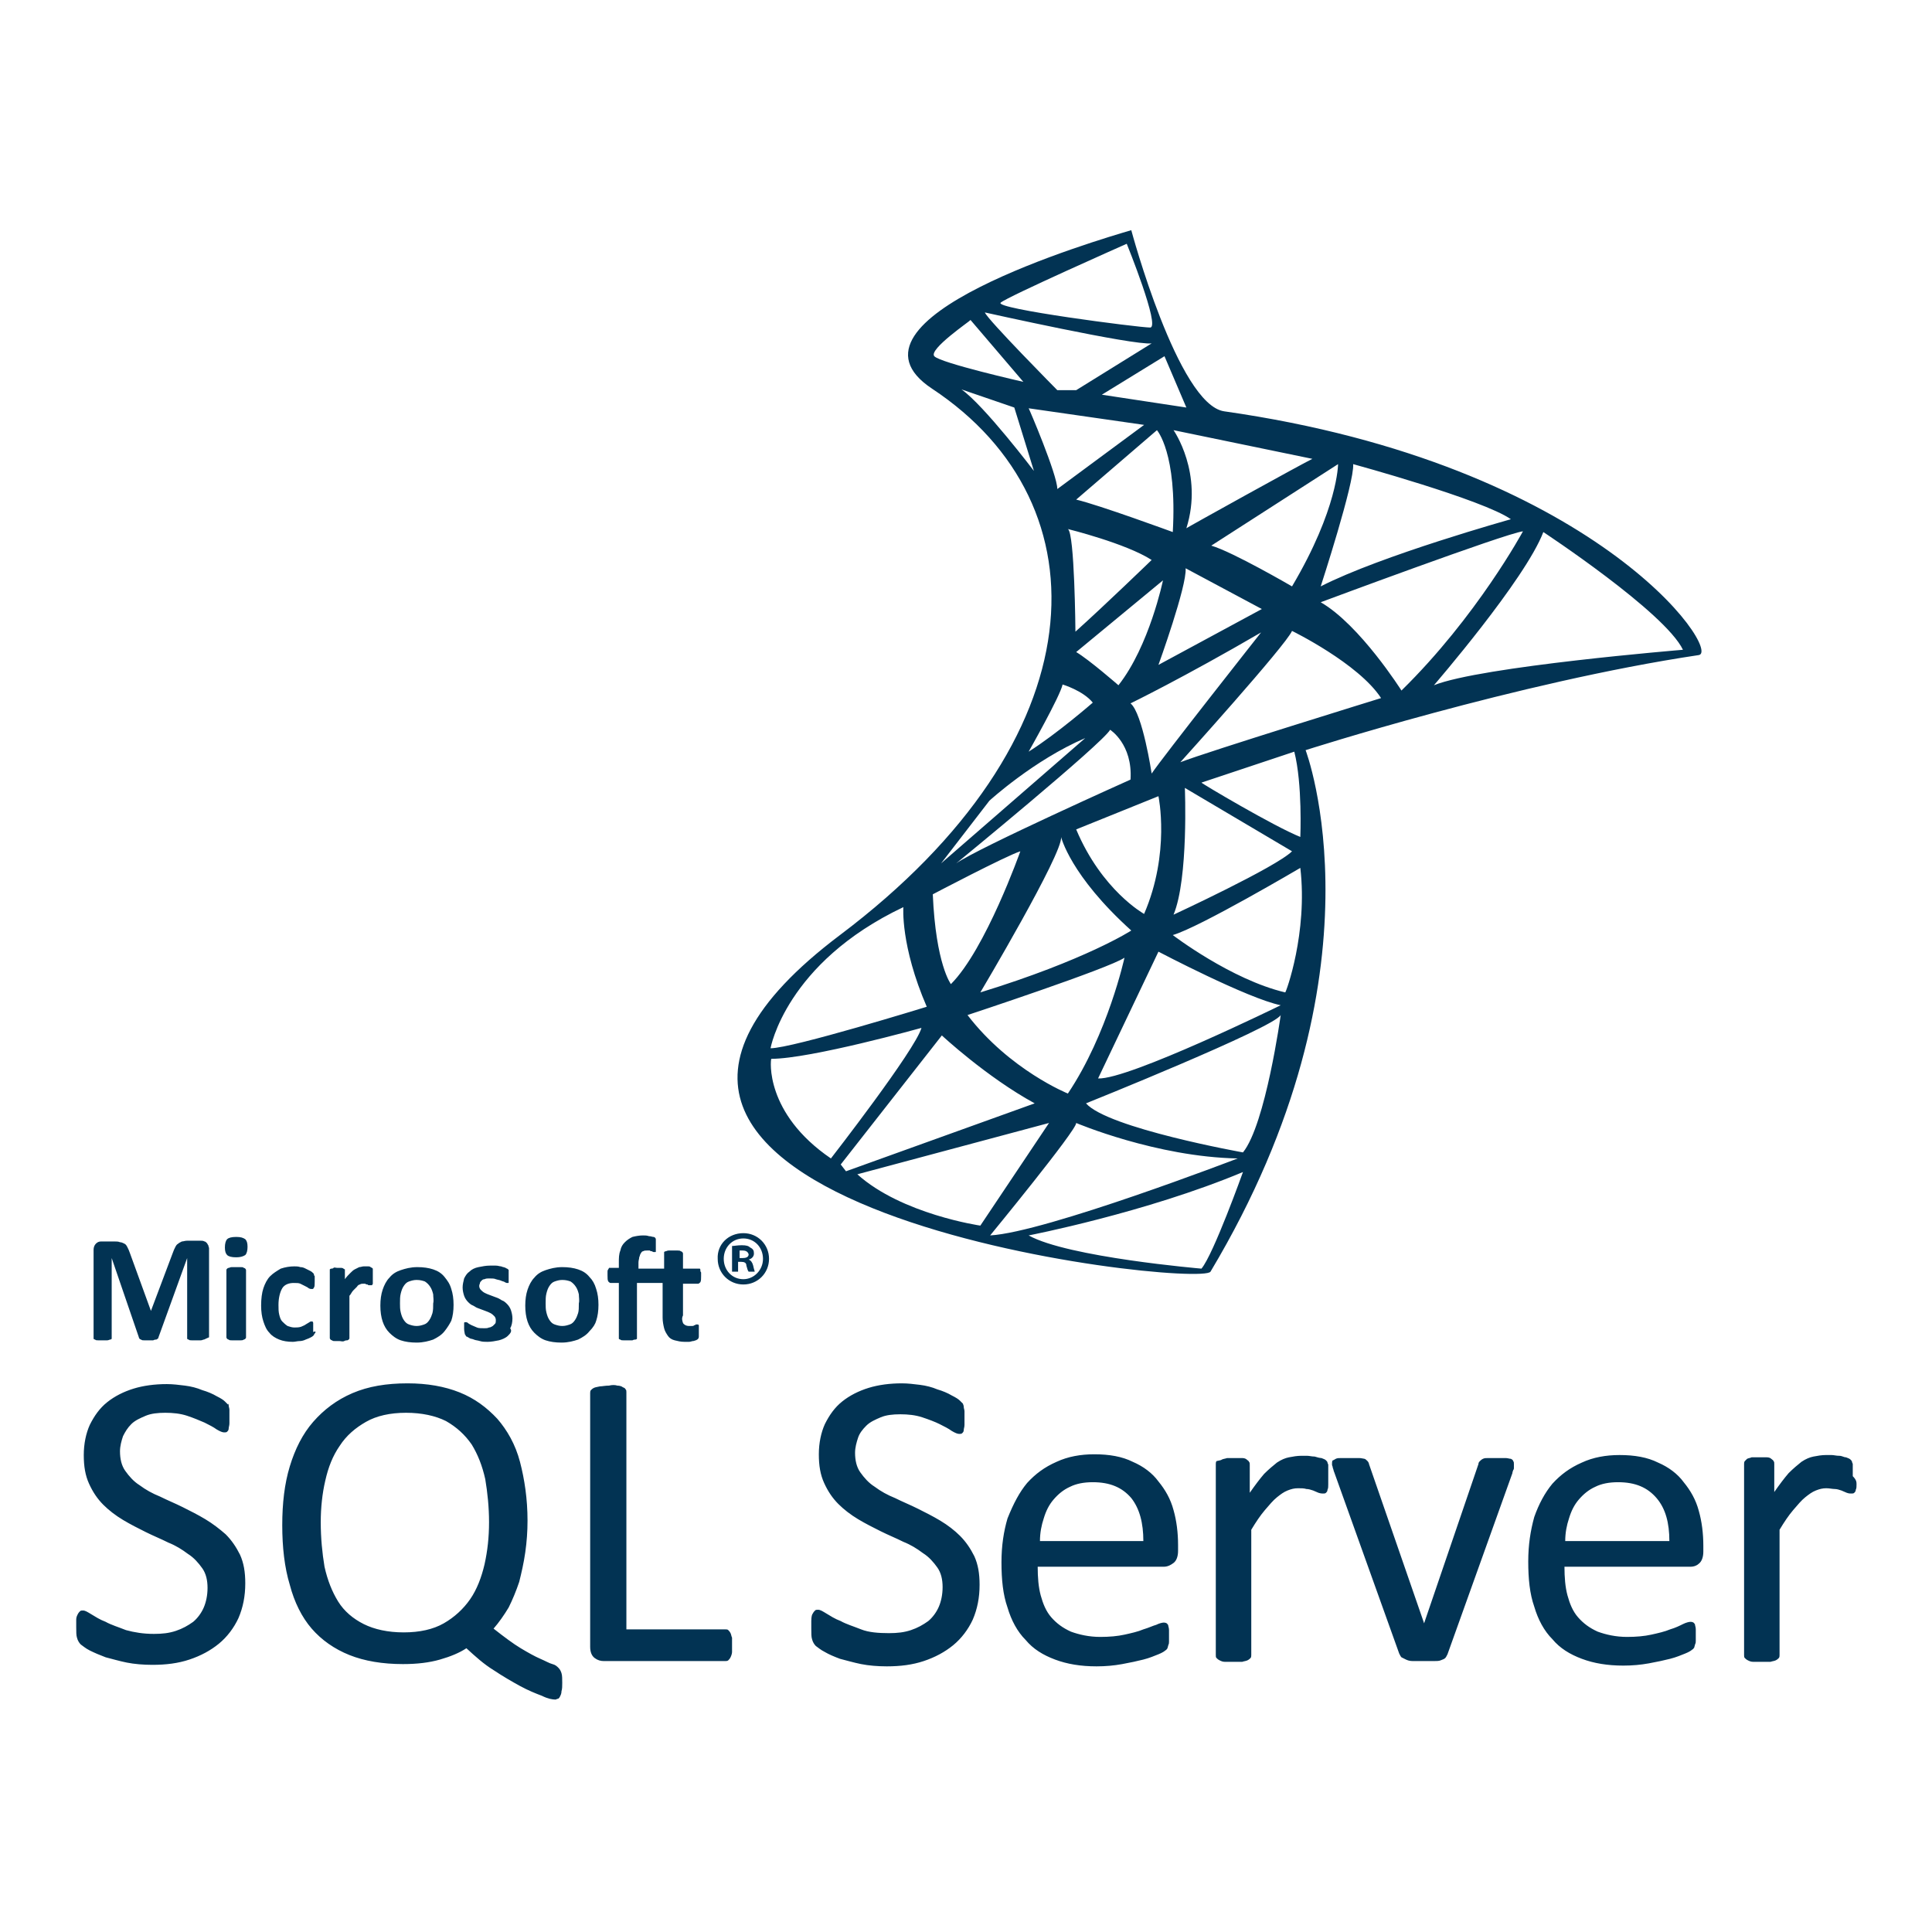 <!--?xml version="1.0" encoding="utf-8"?-->
<!-- Svg Vector Icons : http://www.onlinewebfonts.com/icon -->

<svg version="1.1" xmlns="http://www.w3.org/2000/svg" xmlns:xlink="http://www.w3.org/1999/xlink" x="0px" y="0px" viewBox="0 0 256 256" enable-background="new 0 0 256 256" xml:space="preserve">
<g><g><path fill="#023353" data-title="Layer 0" xs="0" d="M246,196.7c0,0.3,0,0.5-0.1,0.7c0,0.2-0.1,0.3-0.2,0.4c-0.1,0.1-0.2,0.1-0.4,0.1s-0.3,0-0.6-0.1c-0.2-0.1-0.5-0.2-0.7-0.3c-0.3-0.1-0.6-0.2-0.9-0.2s-0.7-0.1-1.1-0.1c-0.5,0-0.9,0.1-1.4,0.3c-0.5,0.2-0.9,0.5-1.4,0.9c-0.5,0.4-1,1-1.6,1.7c-0.6,0.7-1.2,1.6-1.8,2.6v16.6c0,0.1,0,0.3-0.1,0.4s-0.2,0.2-0.4,0.3c-0.2,0.1-0.4,0.1-0.7,0.2c-0.3,0-0.7,0-1.2,0s-0.8,0-1.1,0c-0.3,0-0.5-0.1-0.7-0.2c-0.2-0.1-0.3-0.2-0.4-0.3c-0.1-0.1-0.1-0.2-0.1-0.4V194c0-0.1,0-0.3,0.1-0.4c0.1-0.1,0.2-0.2,0.3-0.3c0.2-0.1,0.4-0.1,0.6-0.2c0.3,0,0.6,0,1,0c0.4,0,0.7,0,1,0c0.3,0,0.5,0.1,0.6,0.2c0.1,0.1,0.3,0.2,0.3,0.3c0.1,0.1,0.1,0.2,0.1,0.4v3.7c0.7-1,1.3-1.8,1.9-2.5c0.6-0.6,1.2-1.1,1.7-1.5c0.6-0.4,1.1-0.6,1.6-0.7c0.5-0.1,1.1-0.2,1.6-0.2c0.2,0,0.5,0,0.8,0c0.3,0,0.6,0.1,1,0.1s0.6,0.2,0.9,0.2c0.3,0.1,0.5,0.2,0.6,0.3s0.2,0.2,0.2,0.3c0,0.1,0.1,0.2,0.1,0.3c0,0.1,0,0.3,0,0.6s0,0.6,0,1C246,196.1,246,196.4,246,196.7z M224,207.6h-16.7c0,1.4,0.1,2.7,0.4,3.8c0.3,1.1,0.7,2.1,1.4,2.9c0.7,0.8,1.5,1.4,2.6,1.9c1.1,0.4,2.4,0.7,3.9,0.7c1.2,0,2.3-0.1,3.2-0.3c0.9-0.2,1.8-0.4,2.5-0.7c0.7-0.2,1.3-0.5,1.7-0.7c0.4-0.2,0.8-0.3,1-0.3c0.1,0,0.2,0,0.4,0.1c0.1,0.1,0.2,0.2,0.2,0.3c0,0.1,0.1,0.3,0.1,0.6c0,0.2,0,0.5,0,0.9c0,0.2,0,0.5,0,0.6c0,0.2,0,0.3-0.1,0.5c0,0.1-0.1,0.3-0.1,0.4c-0.1,0.1-0.1,0.2-0.3,0.3c-0.1,0.1-0.4,0.3-0.9,0.5c-0.5,0.2-1.2,0.5-2,0.7c-0.8,0.2-1.7,0.4-2.8,0.6c-1.1,0.2-2.2,0.3-3.4,0.3c-2.1,0-3.9-0.3-5.5-0.9c-1.6-0.6-2.9-1.4-3.9-2.6c-1.1-1.1-1.9-2.6-2.4-4.3c-0.6-1.7-0.8-3.7-0.8-6c0-2.2,0.3-4.1,0.8-5.9c0.6-1.7,1.4-3.2,2.4-4.4c1.1-1.2,2.3-2.1,3.9-2.8c1.5-0.7,3.2-1,5-1c2,0,3.7,0.3,5.1,1c1.4,0.6,2.6,1.5,3.4,2.6c0.9,1.1,1.6,2.3,2,3.8c0.4,1.4,0.6,3,0.6,4.6v0.8c0,0.7-0.2,1.3-0.6,1.6C224.9,207.4,224.5,207.6,224,207.6z M219.5,198.5c-1.2-1.4-2.8-2.1-5.1-2.1c-1.2,0-2.2,0.2-3,0.6c-0.9,0.4-1.6,1-2.2,1.7c-0.6,0.7-1,1.5-1.3,2.5c-0.3,0.9-0.5,1.9-0.5,3h13.8C221.2,201.8,220.7,199.9,219.5,198.5z M225.1,86.8c-24.1,3.6-52.1,12.6-52.1,12.6s11.2,29.3-12.6,69.1c-1.4,2.3-97.4-8.2-49.1-44.6c34.4-25.9,35.5-57,12.2-72.4c-13.9-9.2,22-19.7,26.4-21c0,0,6.2,23.1,12.3,24l0,0C211.4,61.5,228.2,86.3,225.1,86.8z M183,92.5c-3-4.6-11.8-8.9-11.8-8.9c-0.8,1.9-14.8,17.4-14.8,17.4C160,99.6,183,92.5,183,92.5z M129.9,131.5c14-4.3,20-8.2,20-8.2c-8.1-7.3-9.3-12.4-9.3-12.4C140.9,113,129.9,131.5,129.9,131.5z M157,104.4c0,0,0.5,12-1.5,16.8c0,0,13.6-6.3,15.7-8.4L157,104.4z M172.3,110.9c0,0,0.3-7-0.8-11.3l-12.3,4.1C159.2,103.8,168.8,109.5,172.3,110.9z M153.5,126.1l-8,16.8l0,0c4,0.2,24.2-9.7,24.2-9.7C165.3,132.3,153.5,126.1,153.5,126.1z M153.5,105.5l-10.9,4.4c3.4,8.1,9,11.2,9,11.2C155.1,113,153.5,105.5,153.5,105.5z M149,126.9c-2,1.4-20.8,7.6-20.8,7.6c5.6,7.3,13.3,10.4,13.3,10.4C146.8,137,149,126.9,149,126.9z M149.8,103.3c0.3-4.7-2.7-6.6-2.7-6.6c-1.1,1.9-20.4,17.7-20.4,17.7C129.7,112.3,149.8,103.3,149.8,103.3z M148.2,90.8c4.1-5.2,5.9-13.9,5.9-13.9l0,0c-1.1,0.9-11.5,9.5-11.5,9.5C144.3,87.4,148.2,90.8,148.2,90.8z M152.6,74.2c-3.4-2.2-11.1-4.1-11.1-4.1c0.9,0.5,1,13.6,1,13.6C146.4,80.2,152.6,74.2,152.6,74.2z M155.4,70.5C156,60,153.3,57,153.3,57l-10.7,9.2C145.6,66.9,155.4,70.5,155.4,70.5z M153.5,88.1l13.7-7.4l-10.1-5.4C157.3,77.6,153.5,88.1,153.5,88.1z M149.8,93.2c1.6,1.3,2.8,9.3,2.8,9.3c1.4-2.1,14.5-18.7,14.5-18.7C156.8,89.8,149.8,93.2,149.8,93.2z M172.3,115c0,0-13.4,7.9-16.9,8.9c0,0,7.7,5.9,14.9,7.6C170.4,131.5,173.3,123.6,172.3,115z M143.9,146.2c2.9,3.3,20.8,6.5,20.8,6.5c3-3.7,5-18.2,5-18.2C168.8,136.2,143.9,146.2,143.9,146.2z M159.2,168.1c1.6-1.9,5.5-12.8,5.5-12.8c-12.9,5.4-28.4,8.4-28.4,8.4C141.5,166.6,159.2,168.1,159.2,168.1z M164,153.5c-10.8-0.2-21.4-4.7-21.4-4.7c0.1,0.9-11.4,14.9-11.4,14.9C138.5,163.3,164,153.5,164,153.5z M129.9,162.4l9.1-13.6l-25.4,6.8C119.5,160.9,129.9,162.4,129.9,162.4z M112.1,155.2l25-9c-6.4-3.5-12.3-9-12.3-9l-13.4,17.1L112.1,155.2z M110.1,153.5c0,0,11.2-14.4,12-17.3c0,0-14.7,4.1-19.9,4.1l0,0C102.1,140.4,101.3,147.5,110.1,153.5z M119.7,120.2c-15.6,7.4-17.6,18.7-17.6,18.7c2.9,0,20.7-5.5,20.7-5.5C119.3,125.3,119.7,120.2,119.7,120.2z M126,130.4c4.6-4.6,9.2-17.6,9.2-17.6c-1.9,0.6-11.6,5.7-11.6,5.7C124,127.8,126,130.4,126,130.4z M131.1,106.1l-6.4,8.3l19.1-16.6C137,100.7,131.1,106.1,131.1,106.1z M136.3,99.6c3.8-2.4,8.5-6.5,8.5-6.5c-1.3-1.6-4-2.4-4-2.4C140.5,92.2,136.3,99.6,136.3,99.6z M140.1,64.8l11.5-8.5l-15.3-2.2l0,0C136.3,54,140.1,62.9,140.1,64.8z M137,62.4l-2.6-8.4l-7-2.4C130.4,53.7,137,62.4,137,62.4z M123.8,47.2c0.8,0.9,11.8,3.4,11.8,3.4l-7-8.2C128.6,42.5,123,46.3,123.8,47.2z M149.3,32.3c0,0-15.8,7-16.7,7.8l0,0c-1,0.8,18.3,3.3,19.8,3.3C153.8,43.4,149.3,32.3,149.3,32.3z M130.5,41.4c0.3,0.9,9.6,10.3,9.6,10.3h2.5l10-6.2C150.2,45.8,130.5,41.4,130.5,41.4z M154.3,47.2l-8.3,5.1l11.2,1.7L154.3,47.2z M173.9,60.8L155.5,57c0,0,4,5.7,1.7,13C157.1,70,172.8,61.3,173.9,60.8L173.9,60.8z M160.5,72.3c2.8,0.8,10.7,5.4,10.7,5.4c6.1-10.3,6.1-16.2,6.1-16.2L160.5,72.3z M179.3,61.5c0.2,2.4-4.3,16.2-4.3,16.2c8-4.1,25.2-8.9,25.2-8.9l0,0C196.5,66.2,179.3,61.5,179.3,61.5z M175,79.8c5.2,3,10.7,11.7,10.7,11.7c10-9.8,16.1-21.1,16.1-21.1C199.4,70.7,175,79.8,175,79.8z M204.5,70.5c-2.4,6.3-14.5,20.3-14.5,20.3c6.2-2.5,33-4.7,33-4.7C220.6,81.1,204.5,70.5,204.5,70.5z M98.5,163.4c1.9,0,3.4,1.5,3.4,3.4c0,1.9-1.5,3.4-3.4,3.4c-1.9,0-3.4-1.5-3.4-3.4C95,164.9,96.5,163.4,98.5,163.4L98.5,163.4z M95.9,166.8c0,1.5,1.1,2.7,2.6,2.7c1.4,0,2.6-1.2,2.6-2.7c0-1.5-1.1-2.7-2.6-2.7h0C97,164.1,95.9,165.3,95.9,166.8z M99.9,166.1c0,0.4-0.3,0.7-0.7,0.8v0c0.3,0.1,0.5,0.4,0.6,0.8c0.1,0.5,0.2,0.7,0.2,0.8h-0.8c-0.1-0.1-0.2-0.4-0.3-0.8c0-0.4-0.3-0.5-0.7-0.5h-0.4v1.3h-0.8v-3.4c0.3,0,0.7-0.1,1.3-0.1c0.6,0,0.9,0.1,1.1,0.3C99.8,165.5,99.9,165.7,99.9,166.1z M98.4,165.7c-0.2,0-0.3,0-0.4,0v1h0.4c0.4,0,0.8-0.1,0.8-0.5C99.1,165.9,98.9,165.7,98.4,165.7z M90.5,175.3c0.1,0.2,0.4,0.4,0.8,0.4c0.1,0,0.3,0,0.4,0c0.1,0,0.2,0,0.3-0.1c0.1,0,0.1,0,0.2-0.1c0,0,0.1,0,0.2,0c0,0,0.1,0,0.1,0c0,0,0.1,0.1,0.1,0.1c0,0.1,0,0.2,0,0.3c0,0.1,0,0.3,0,0.5c0,0.3,0,0.5,0,0.7c0,0.2-0.1,0.3-0.1,0.3c-0.1,0.1-0.1,0.1-0.3,0.2c-0.1,0-0.2,0.1-0.4,0.1c-0.1,0-0.3,0.1-0.5,0.1c-0.2,0-0.4,0-0.6,0c-0.5,0-0.9-0.1-1.3-0.2c-0.4-0.1-0.7-0.3-0.9-0.6c-0.2-0.3-0.4-0.6-0.5-1c-0.1-0.4-0.2-0.9-0.2-1.4V170h-3.4v7.2c0,0.1,0,0.1,0,0.2c0,0-0.1,0.1-0.2,0.1c-0.1,0-0.2,0-0.4,0.1c-0.2,0-0.4,0-0.6,0s-0.4,0-0.6,0s-0.3,0-0.4-0.1c-0.1,0-0.2-0.1-0.2-0.1c0,0,0-0.1,0-0.2V170h-1.1c-0.1,0-0.2-0.1-0.3-0.2c-0.1-0.2-0.1-0.4-0.1-0.8c0-0.2,0-0.4,0-0.5c0-0.1,0-0.2,0.1-0.3c0-0.1,0.1-0.1,0.1-0.2c0,0,0.1,0,0.2,0H82v-0.7c0-0.6,0-1.1,0.2-1.6c0.1-0.5,0.3-0.8,0.6-1.1c0.3-0.3,0.6-0.5,1-0.7c0.4-0.1,0.9-0.2,1.4-0.2c0.3,0,0.5,0,0.8,0.1c0.3,0,0.4,0.1,0.6,0.1c0.1,0,0.2,0.1,0.2,0.1c0,0,0.1,0.1,0.1,0.2c0,0.1,0,0.2,0,0.3c0,0.1,0,0.3,0,0.5c0,0.2,0,0.4,0,0.5c0,0.1,0,0.2,0,0.3c0,0.1,0,0.1-0.1,0.1c0,0-0.1,0-0.1,0c0,0-0.1,0-0.1,0c0,0-0.1,0-0.2-0.1c-0.1,0-0.2,0-0.3-0.1c-0.1,0-0.2,0-0.4,0c-0.2,0-0.3,0-0.5,0.1c-0.1,0-0.2,0.1-0.3,0.3c-0.1,0.1-0.1,0.3-0.2,0.5c0,0.2-0.1,0.4-0.1,0.7v0.8h3.4v-2c0-0.1,0-0.1,0-0.2c0,0,0.1-0.1,0.2-0.1c0.1,0,0.2-0.1,0.4-0.1c0.2,0,0.4,0,0.6,0c0.2,0,0.5,0,0.6,0c0.2,0,0.3,0,0.4,0.1c0.1,0,0.2,0.1,0.2,0.1c0,0,0.1,0.1,0.1,0.2v2h2c0.1,0,0.1,0,0.2,0s0.1,0.1,0.1,0.2c0,0.1,0,0.2,0.1,0.3c0,0.1,0,0.3,0,0.5c0,0.4,0,0.6-0.1,0.8c-0.1,0.1-0.2,0.2-0.3,0.2h-2v4.2C90.3,174.7,90.4,175,90.5,175.3z M81.8,183.6c0.3,0,0.6,0.1,0.7,0.2c0.2,0.1,0.3,0.1,0.4,0.3c0.1,0.1,0.1,0.2,0.1,0.4v31.4h13.1c0.2,0,0.3,0,0.4,0.1c0.1,0.1,0.2,0.2,0.3,0.4c0.1,0.2,0.1,0.4,0.2,0.6c0,0.3,0,0.6,0,1s0,0.7,0,0.9c0,0.2-0.1,0.5-0.2,0.7c-0.1,0.2-0.2,0.3-0.3,0.4c-0.1,0.1-0.3,0.1-0.4,0.1H80c-0.4,0-0.8-0.1-1.2-0.4s-0.6-0.8-0.6-1.5v-33.6c0-0.1,0-0.3,0.1-0.4c0.1-0.1,0.2-0.2,0.4-0.3c0.2-0.1,0.4-0.1,0.8-0.2c0.3,0,0.7-0.1,1.2-0.1C81.1,183.5,81.5,183.5,81.8,183.6z M78.1,176.4c-0.4,0.5-0.9,0.8-1.5,1.1c-0.6,0.2-1.3,0.4-2.2,0.4c-0.8,0-1.5-0.1-2.1-0.3c-0.6-0.2-1.1-0.6-1.5-1c-0.4-0.4-0.7-0.9-0.9-1.5c-0.2-0.6-0.3-1.3-0.3-2.1s0.1-1.5,0.3-2.1c0.2-0.6,0.5-1.2,0.9-1.6c0.4-0.5,0.9-0.8,1.5-1c0.6-0.2,1.3-0.4,2.2-0.4c0.8,0,1.5,0.1,2.1,0.3s1.1,0.5,1.5,1c0.4,0.4,0.7,0.9,0.9,1.6c0.2,0.6,0.3,1.3,0.3,2.1c0,0.8-0.1,1.5-0.3,2.1C78.9,175.4,78.6,175.9,78.1,176.4z M76.7,171.5c-0.1-0.4-0.2-0.7-0.4-1s-0.4-0.5-0.7-0.7c-0.3-0.1-0.6-0.2-1.1-0.2c-0.4,0-0.7,0.1-1,0.2s-0.5,0.3-0.7,0.6c-0.2,0.3-0.3,0.6-0.4,1c-0.1,0.4-0.1,0.8-0.1,1.3c0,0.4,0,0.8,0.1,1.2s0.2,0.7,0.4,1c0.2,0.3,0.4,0.5,0.7,0.6s0.6,0.2,1,0.2c0.4,0,0.7-0.1,1-0.2c0.3-0.1,0.5-0.3,0.7-0.6c0.2-0.3,0.3-0.6,0.4-0.9s0.1-0.8,0.1-1.3C76.8,172.3,76.7,171.9,76.7,171.5z M69.6,205.7c-0.2,1.4-0.5,2.7-0.8,3.9c-0.4,1.2-0.9,2.4-1.4,3.4c-0.6,1-1.3,2-2,2.8c1.4,1.1,2.6,2,3.6,2.6c1,0.6,1.9,1.1,2.6,1.4c0.7,0.3,1.2,0.6,1.6,0.7c0.4,0.1,0.6,0.3,0.8,0.5c0.2,0.2,0.3,0.4,0.4,0.7c0.1,0.3,0.1,0.8,0.1,1.3c0,0.4,0,0.8-0.1,1.1c0,0.3-0.1,0.5-0.2,0.7c-0.1,0.2-0.2,0.3-0.3,0.3c-0.1,0-0.2,0.1-0.3,0.1c-0.4,0-1-0.1-1.8-0.5c-0.8-0.3-1.8-0.7-2.9-1.3s-2.3-1.3-3.5-2.1c-1.3-0.8-2.4-1.8-3.6-2.9c-0.9,0.6-2.1,1.1-3.5,1.5c-1.4,0.4-3,0.6-4.9,0.6c-2.7,0-5.1-0.4-7.1-1.2s-3.7-2-5-3.5c-1.3-1.5-2.3-3.5-2.9-5.8c-0.7-2.3-1-5-1-7.9c0-2.9,0.3-5.5,1-7.8c0.7-2.3,1.7-4.3,3.1-5.9c1.4-1.6,3.1-2.9,5.2-3.8c2.1-0.9,4.5-1.3,7.3-1.3c2.6,0,4.9,0.4,6.9,1.2c2,0.8,3.6,2,5,3.5c1.3,1.5,2.4,3.4,3,5.7s1,4.9,1,7.8C69.9,202.9,69.8,204.3,69.6,205.7z M64.3,196c-0.4-1.8-1-3.3-1.8-4.6c-0.9-1.3-2-2.3-3.4-3.1c-1.4-0.7-3.2-1.1-5.3-1.1c-2.1,0-3.9,0.4-5.3,1.2c-1.4,0.8-2.6,1.8-3.5,3.2c-0.9,1.3-1.5,2.8-1.9,4.6c-0.4,1.7-0.6,3.6-0.6,5.5c0,2.1,0.2,4.1,0.5,5.9c0.4,1.8,1,3.3,1.8,4.6s2,2.3,3.4,3c1.4,0.7,3.2,1.1,5.3,1.1c2.1,0,3.9-0.4,5.3-1.2c1.4-0.8,2.6-1.9,3.5-3.2c0.9-1.3,1.5-2.9,1.9-4.6c0.4-1.8,0.6-3.6,0.6-5.6C64.8,199.7,64.6,197.8,64.3,196z M67.3,177c-0.3,0.3-0.8,0.5-1.2,0.6c-0.5,0.1-1,0.2-1.5,0.2c-0.3,0-0.7,0-1-0.1s-0.6-0.1-0.8-0.2c-0.2-0.1-0.5-0.1-0.6-0.2c-0.2-0.1-0.3-0.2-0.4-0.2c-0.1-0.1-0.1-0.2-0.2-0.3c0-0.1-0.1-0.4-0.1-0.7c0-0.2,0-0.3,0-0.5c0-0.1,0-0.2,0-0.3c0-0.1,0.1-0.1,0.1-0.1c0,0,0.1,0,0.1,0c0.1,0,0.2,0,0.3,0.1c0.1,0.1,0.3,0.2,0.5,0.3c0.2,0.1,0.5,0.2,0.7,0.3s0.6,0.1,1,0.1c0.2,0,0.4,0,0.6-0.1c0.2,0,0.3-0.1,0.5-0.2c0.1-0.1,0.2-0.2,0.3-0.3c0.1-0.1,0.1-0.3,0.1-0.5c0-0.2-0.1-0.4-0.2-0.5c-0.1-0.1-0.3-0.3-0.5-0.4c-0.2-0.1-0.4-0.2-0.7-0.3c-0.3-0.1-0.5-0.2-0.8-0.3c-0.3-0.1-0.5-0.2-0.8-0.4c-0.3-0.1-0.5-0.3-0.7-0.5c-0.2-0.2-0.4-0.5-0.5-0.8s-0.2-0.7-0.2-1.1c0-0.4,0.1-0.8,0.2-1.2c0.2-0.4,0.4-0.7,0.7-0.9c0.3-0.3,0.7-0.5,1.2-0.6c0.5-0.1,1-0.2,1.5-0.2c0.3,0,0.6,0,0.8,0c0.3,0,0.5,0.1,0.7,0.1c0.2,0.1,0.4,0.1,0.6,0.2c0.1,0.1,0.3,0.1,0.3,0.2c0.1,0,0.1,0.1,0.1,0.1c0,0,0,0.1,0,0.2c0,0.1,0,0.2,0,0.3s0,0.2,0,0.4c0,0.2,0,0.3,0,0.4c0,0.1,0,0.2,0,0.3c0,0.1,0,0.1-0.1,0.1c0,0-0.1,0-0.1,0c-0.1,0-0.1,0-0.3-0.1c-0.1-0.1-0.3-0.1-0.5-0.2s-0.4-0.1-0.7-0.2c-0.2-0.1-0.5-0.1-0.9-0.1c-0.2,0-0.4,0-0.6,0.1c-0.2,0-0.3,0.1-0.4,0.2c-0.1,0.1-0.2,0.2-0.2,0.3c0,0.1-0.1,0.2-0.1,0.4c0,0.2,0.1,0.4,0.2,0.5c0.1,0.1,0.3,0.3,0.5,0.4c0.2,0.1,0.4,0.2,0.7,0.3c0.3,0.1,0.5,0.2,0.8,0.3c0.3,0.1,0.5,0.2,0.8,0.4c0.3,0.1,0.5,0.3,0.7,0.5c0.2,0.2,0.4,0.5,0.5,0.8c0.1,0.3,0.2,0.7,0.2,1.1c0,0.5-0.1,1-0.3,1.3C67.9,176.4,67.6,176.7,67.3,177z M58.9,176.4c-0.4,0.5-0.9,0.8-1.5,1.1c-0.6,0.2-1.3,0.4-2.2,0.4c-0.8,0-1.5-0.1-2.1-0.3c-0.6-0.2-1.1-0.6-1.5-1c-0.4-0.4-0.7-0.9-0.9-1.5c-0.2-0.6-0.3-1.3-0.3-2.1s0.1-1.5,0.3-2.1c0.2-0.6,0.5-1.2,0.9-1.6c0.4-0.5,0.9-0.8,1.5-1c0.6-0.2,1.3-0.4,2.2-0.4c0.8,0,1.5,0.1,2.1,0.3s1.1,0.5,1.5,1s0.7,0.9,0.9,1.6c0.2,0.6,0.3,1.3,0.3,2.1c0,0.8-0.1,1.5-0.3,2.1C59.6,175.4,59.3,175.9,58.9,176.4z M57.4,171.5c-0.1-0.4-0.2-0.7-0.4-1c-0.2-0.3-0.4-0.5-0.7-0.7c-0.3-0.1-0.6-0.2-1.1-0.2c-0.4,0-0.7,0.1-1,0.2s-0.5,0.3-0.7,0.6c-0.2,0.3-0.3,0.6-0.4,1c-0.1,0.4-0.1,0.8-0.1,1.3c0,0.4,0,0.8,0.1,1.2c0.1,0.4,0.2,0.7,0.4,1c0.2,0.3,0.4,0.5,0.7,0.6c0.3,0.1,0.6,0.2,1,0.2c0.4,0,0.7-0.1,1-0.2c0.3-0.1,0.5-0.3,0.7-0.6c0.2-0.3,0.3-0.6,0.4-0.9c0.1-0.4,0.1-0.8,0.1-1.3C57.5,172.3,57.4,171.9,57.4,171.5z M49.4,170.1c0,0.1-0.1,0.1-0.1,0.2c0,0-0.1,0-0.2,0c0,0-0.1,0-0.2,0c-0.1,0-0.1,0-0.2-0.1c-0.1,0-0.2,0-0.3-0.1c-0.1,0-0.2,0-0.3,0c-0.1,0-0.3,0-0.4,0.1c-0.1,0-0.3,0.1-0.4,0.3c-0.1,0.1-0.3,0.3-0.5,0.5c-0.2,0.2-0.3,0.5-0.5,0.7v5.6c0,0.1,0,0.1-0.1,0.2c0,0-0.1,0.1-0.2,0.1c-0.1,0-0.2,0-0.4,0.1s-0.4,0-0.6,0c-0.2,0-0.5,0-0.6,0c-0.2,0-0.3,0-0.4-0.1c-0.1,0-0.2-0.1-0.2-0.1c0,0-0.1-0.1-0.1-0.2v-8.9c0-0.1,0-0.1,0-0.2c0,0,0.1-0.1,0.2-0.1c0.1,0,0.2,0,0.3-0.1s0.3,0,0.5,0s0.4,0,0.5,0s0.2,0,0.3,0.1c0.1,0,0.1,0.1,0.2,0.1c0,0,0,0.1,0,0.2v1.1c0.2-0.3,0.5-0.6,0.7-0.8c0.2-0.2,0.4-0.4,0.6-0.5c0.2-0.1,0.4-0.2,0.6-0.3c0.2,0,0.4-0.1,0.6-0.1c0.1,0,0.2,0,0.3,0c0.1,0,0.2,0,0.3,0c0.1,0,0.2,0,0.3,0.1c0.1,0,0.1,0.1,0.2,0.1c0,0,0.1,0.1,0.1,0.1c0,0,0,0.1,0,0.2c0,0.1,0,0.2,0,0.3s0,0.3,0,0.6c0,0.2,0,0.4,0,0.6C49.4,169.9,49.4,170,49.4,170.1z M41.8,176.5c0,0.1,0,0.1-0.1,0.2c0,0-0.1,0.1-0.1,0.2c-0.1,0.1-0.2,0.2-0.4,0.3c-0.2,0.1-0.4,0.2-0.7,0.3c-0.2,0.1-0.5,0.2-0.8,0.2c-0.3,0-0.6,0.1-0.9,0.1c-0.7,0-1.3-0.1-1.8-0.3c-0.5-0.2-1-0.5-1.3-0.9c-0.4-0.4-0.6-0.9-0.8-1.5c-0.2-0.6-0.3-1.3-0.3-2.1c0-0.9,0.1-1.7,0.3-2.3s0.5-1.2,0.9-1.6c0.4-0.4,0.9-0.7,1.4-1c0.6-0.2,1.2-0.3,1.8-0.3c0.3,0,0.5,0,0.8,0.1c0.3,0,0.5,0.1,0.7,0.2s0.4,0.2,0.6,0.3c0.2,0.1,0.3,0.2,0.4,0.3c0.1,0.1,0.1,0.1,0.1,0.2c0,0,0,0.1,0.1,0.2c0,0.1,0,0.2,0,0.3c0,0.1,0,0.3,0,0.4c0,0.4,0,0.7-0.1,0.8c-0.1,0.2-0.1,0.2-0.3,0.2c-0.1,0-0.2,0-0.4-0.1c-0.1-0.1-0.3-0.2-0.5-0.3c-0.2-0.1-0.4-0.2-0.6-0.3c-0.2-0.1-0.5-0.1-0.9-0.1c-0.6,0-1.2,0.2-1.5,0.7c-0.3,0.5-0.5,1.3-0.5,2.2c0,0.5,0,0.9,0.1,1.3c0.1,0.4,0.2,0.7,0.4,0.9c0.2,0.2,0.4,0.4,0.7,0.6c0.3,0.1,0.6,0.2,0.9,0.2s0.6,0,0.9-0.1c0.2-0.1,0.5-0.2,0.6-0.3c0.2-0.1,0.3-0.2,0.5-0.3c0.1-0.1,0.2-0.1,0.3-0.1c0,0,0.1,0,0.1,0c0,0,0.1,0.1,0.1,0.2c0,0.1,0,0.2,0,0.3c0,0.1,0,0.3,0,0.5c0,0.2,0,0.3,0,0.4C41.8,176.4,41.8,176.4,41.8,176.5z M31.3,166.6c-0.6,0-1-0.1-1.2-0.3s-0.3-0.5-0.3-1c0-0.5,0.1-0.9,0.3-1.1c0.2-0.2,0.6-0.3,1.2-0.3c0.6,0,0.9,0.1,1.2,0.3c0.2,0.2,0.3,0.5,0.3,1c0,0.5-0.1,0.9-0.3,1.1C32.2,166.5,31.8,166.6,31.3,166.6z M30.3,186.2c0,0.2,0.1,0.4,0.1,0.6c0,0.2,0,0.5,0,0.9c0,0.3,0,0.6,0,0.9c0,0.3-0.1,0.5-0.1,0.7c0,0.2-0.1,0.3-0.2,0.4c-0.1,0.1-0.2,0.1-0.4,0.1c-0.2,0-0.5-0.1-1-0.4c-0.4-0.3-1-0.6-1.6-0.9c-0.7-0.3-1.4-0.6-2.3-0.9c-0.9-0.3-1.9-0.4-2.9-0.4c-1,0-1.9,0.1-2.6,0.4c-0.7,0.3-1.4,0.6-1.9,1.1c-0.5,0.5-0.8,1-1.1,1.6c-0.2,0.6-0.4,1.3-0.4,2c0,1,0.2,1.9,0.7,2.6s1.1,1.4,1.9,1.9c0.8,0.6,1.7,1.1,2.7,1.5c1,0.5,2,0.9,3,1.4c1,0.5,2,1,3,1.6c1,0.6,1.9,1.3,2.7,2c0.8,0.8,1.4,1.7,1.9,2.7c0.5,1.1,0.7,2.3,0.7,3.8c0,1.7-0.3,3.2-0.9,4.6c-0.6,1.3-1.5,2.5-2.6,3.4c-1.1,0.9-2.4,1.6-3.9,2.1c-1.5,0.5-3.1,0.7-4.9,0.7c-1.2,0-2.4-0.1-3.4-0.3c-1-0.2-2-0.5-2.8-0.7c-0.8-0.3-1.5-0.6-2.1-0.9c-0.6-0.3-0.9-0.6-1.2-0.8c-0.2-0.2-0.4-0.5-0.5-0.9c-0.1-0.3-0.1-0.8-0.1-1.4c0-0.4,0-0.7,0-1c0-0.3,0.1-0.5,0.2-0.7c0.1-0.2,0.2-0.3,0.3-0.4s0.2-0.1,0.4-0.1c0.3,0,0.6,0.2,1.1,0.5c0.5,0.3,1.1,0.7,1.9,1c0.7,0.4,1.7,0.7,2.7,1.1c1.1,0.3,2.3,0.5,3.7,0.5c1.1,0,2-0.1,2.9-0.4c0.9-0.3,1.6-0.7,2.3-1.2c0.6-0.5,1.1-1.2,1.4-1.9c0.3-0.7,0.5-1.6,0.5-2.6c0-1-0.2-1.9-0.7-2.6c-0.5-0.7-1.1-1.4-1.9-1.9c-0.8-0.6-1.6-1.1-2.6-1.5c-1-0.5-2-0.9-3-1.4c-1-0.5-2-1-3-1.6c-1-0.6-1.9-1.3-2.6-2c-0.8-0.8-1.4-1.7-1.9-2.8c-0.5-1.1-0.7-2.3-0.7-3.8c0-1.5,0.3-2.9,0.8-4c0.6-1.2,1.3-2.2,2.3-3c1-0.8,2.2-1.4,3.5-1.8c1.3-0.4,2.8-0.6,4.4-0.6c0.8,0,1.6,0.1,2.4,0.2c0.8,0.1,1.6,0.3,2.3,0.6c0.7,0.2,1.4,0.5,1.9,0.8c0.6,0.3,0.9,0.5,1.1,0.7c0.2,0.2,0.3,0.3,0.4,0.4C30.2,185.9,30.3,186.1,30.3,186.2z M27,177.5c-0.1,0-0.2,0.1-0.4,0.1c-0.2,0-0.4,0-0.6,0s-0.4,0-0.6,0c-0.2,0-0.3,0-0.4-0.1c-0.1,0-0.2-0.1-0.2-0.1c0,0,0-0.1,0-0.2v-10.5h0L21,177.2c0,0.1-0.1,0.2-0.1,0.2c-0.1,0-0.1,0.1-0.2,0.1c-0.1,0-0.2,0-0.4,0.1c-0.2,0-0.4,0-0.6,0c-0.2,0-0.4,0-0.6,0c-0.2,0-0.3,0-0.4-0.1c-0.1,0-0.2-0.1-0.2-0.1c0,0-0.1-0.1-0.1-0.2l-3.6-10.5h0v10.5c0,0.1,0,0.1,0,0.2c0,0-0.1,0.1-0.2,0.1c-0.1,0-0.2,0.1-0.4,0.1c-0.1,0-0.4,0-0.6,0c-0.2,0-0.4,0-0.6,0c-0.2,0-0.3,0-0.4-0.1c-0.1,0-0.2-0.1-0.2-0.1c0,0,0-0.1,0-0.2v-11.6c0-0.3,0.1-0.6,0.3-0.8c0.2-0.2,0.4-0.3,0.7-0.3h1.7c0.3,0,0.6,0,0.8,0.1c0.2,0,0.4,0.1,0.6,0.2c0.2,0.1,0.3,0.3,0.4,0.5c0.1,0.2,0.2,0.4,0.3,0.7l2.8,7.7h0l2.9-7.7c0.1-0.3,0.2-0.5,0.3-0.7c0.1-0.2,0.2-0.4,0.4-0.5c0.1-0.1,0.3-0.2,0.5-0.3c0.2,0,0.4-0.1,0.7-0.1h1.8c0.2,0,0.3,0,0.5,0.1c0.1,0,0.2,0.1,0.3,0.2c0.1,0.1,0.1,0.2,0.2,0.3c0,0.1,0.1,0.3,0.1,0.4v11.6c0,0.1,0,0.1,0,0.2C27.2,177.4,27.1,177.5,27,177.5z M31.9,177.6c-0.2,0-0.4,0-0.6,0c-0.2,0-0.5,0-0.6,0c-0.2,0-0.3,0-0.4-0.1c-0.1,0-0.2-0.1-0.2-0.1c0,0-0.1-0.1-0.1-0.2v-8.9c0-0.1,0-0.1,0.1-0.2c0,0,0.1-0.1,0.2-0.1c0.1,0,0.2-0.1,0.4-0.1c0.2,0,0.4,0,0.6,0c0.2,0,0.5,0,0.6,0c0.2,0,0.3,0,0.4,0.1c0.1,0,0.2,0.1,0.2,0.1c0,0,0.1,0.1,0.1,0.2v8.9c0,0.1,0,0.1-0.1,0.2c0,0-0.1,0.1-0.2,0.1C32.2,177.6,32,177.6,31.9,177.6z M107.7,213.8c0.1-0.2,0.2-0.3,0.3-0.4c0.1-0.1,0.2-0.1,0.4-0.1c0.3,0,0.6,0.2,1.1,0.5c0.5,0.3,1.1,0.7,1.9,1c0.7,0.4,1.7,0.7,2.7,1.1s2.3,0.5,3.7,0.5c1.1,0,2-0.1,2.9-0.4s1.6-0.7,2.3-1.2c0.6-0.5,1.1-1.2,1.4-1.9c0.3-0.7,0.5-1.6,0.5-2.6c0-1-0.2-1.9-0.7-2.6c-0.5-0.7-1.1-1.4-1.9-1.9c-0.8-0.6-1.6-1.1-2.6-1.5c-1-0.5-2-0.9-3-1.4c-1-0.5-2-1-3-1.6c-1-0.6-1.9-1.3-2.6-2c-0.8-0.8-1.4-1.7-1.9-2.8c-0.5-1.1-0.7-2.3-0.7-3.8c0-1.5,0.3-2.9,0.8-4c0.6-1.2,1.3-2.2,2.3-3c1-0.8,2.2-1.4,3.5-1.8c1.3-0.4,2.8-0.6,4.4-0.6c0.8,0,1.6,0.1,2.4,0.2c0.8,0.1,1.6,0.3,2.3,0.6c0.7,0.2,1.4,0.5,1.9,0.8c0.6,0.3,0.9,0.5,1.1,0.7c0.2,0.2,0.3,0.3,0.4,0.4c0,0.1,0.1,0.2,0.1,0.4c0,0.2,0.1,0.4,0.1,0.6c0,0.2,0,0.5,0,0.9c0,0.3,0,0.6,0,0.9c0,0.3-0.1,0.5-0.1,0.7c0,0.2-0.1,0.3-0.2,0.4c-0.1,0.1-0.2,0.1-0.4,0.1c-0.2,0-0.5-0.1-1-0.4c-0.4-0.3-1-0.6-1.6-0.9c-0.6-0.3-1.4-0.6-2.3-0.9c-0.9-0.3-1.9-0.4-2.9-0.4c-1,0-1.9,0.1-2.6,0.4c-0.7,0.3-1.4,0.6-1.9,1.1c-0.5,0.5-0.9,1-1.1,1.6c-0.2,0.6-0.4,1.3-0.4,2c0,1,0.2,1.9,0.7,2.6c0.5,0.7,1.1,1.4,1.9,1.9c0.8,0.6,1.7,1.1,2.7,1.5c1,0.5,2,0.9,3,1.4c1,0.5,2,1,3,1.6c1,0.6,1.9,1.3,2.6,2c0.8,0.8,1.4,1.7,1.9,2.7c0.5,1.1,0.7,2.3,0.7,3.8c0,1.7-0.3,3.2-0.9,4.6c-0.6,1.3-1.5,2.5-2.6,3.4c-1.1,0.9-2.4,1.6-3.9,2.1c-1.5,0.5-3.1,0.7-4.9,0.7c-1.2,0-2.4-0.1-3.4-0.3c-1-0.2-2-0.5-2.8-0.7c-0.8-0.3-1.5-0.6-2-0.9c-0.6-0.3-0.9-0.6-1.2-0.8c-0.2-0.2-0.4-0.5-0.5-0.9c-0.1-0.3-0.1-0.8-0.1-1.4c0-0.4,0-0.7,0-1C107.5,214.2,107.6,213.9,107.7,213.8z M136.1,196.5c1.1-1.2,2.3-2.1,3.9-2.8c1.5-0.7,3.2-1,5-1c2,0,3.7,0.3,5.1,1c1.4,0.6,2.6,1.5,3.4,2.6c0.9,1.1,1.6,2.3,2,3.8c0.4,1.4,0.6,3,0.6,4.6v0.8c0,0.7-0.2,1.3-0.6,1.6c-0.4,0.3-0.8,0.5-1.3,0.5h-16.7c0,1.4,0.1,2.7,0.4,3.8c0.3,1.1,0.7,2.1,1.4,2.9c0.7,0.8,1.5,1.4,2.6,1.9c1.1,0.4,2.4,0.7,3.9,0.7c1.2,0,2.3-0.1,3.2-0.3c0.9-0.2,1.8-0.4,2.5-0.7c0.7-0.2,1.3-0.5,1.7-0.6c0.4-0.2,0.8-0.3,1-0.3c0.1,0,0.2,0,0.4,0.1c0.1,0.1,0.2,0.2,0.2,0.3s0.1,0.3,0.1,0.6c0,0.2,0,0.5,0,0.9c0,0.2,0,0.5,0,0.6c0,0.2,0,0.3-0.1,0.5c0,0.1-0.1,0.3-0.1,0.4c-0.1,0.1-0.1,0.2-0.3,0.3c-0.1,0.1-0.4,0.3-0.9,0.5c-0.5,0.2-1.2,0.5-2,0.7c-0.8,0.2-1.7,0.4-2.8,0.6c-1.1,0.2-2.2,0.3-3.4,0.3c-2.1,0-3.9-0.3-5.5-0.9c-1.6-0.6-2.9-1.4-3.9-2.6c-1.1-1.1-1.9-2.6-2.4-4.3c-0.6-1.7-0.8-3.7-0.8-6c0-2.2,0.3-4.1,0.8-5.8C134.3,199.2,135.1,197.7,136.1,196.5z M151.5,204.2c0-2.4-0.5-4.3-1.6-5.7c-1.2-1.4-2.8-2.1-5.1-2.1c-1.2,0-2.2,0.2-3,0.6c-0.9,0.4-1.6,1-2.2,1.7c-0.6,0.7-1,1.5-1.3,2.5c-0.3,0.9-0.5,1.9-0.5,3H151.5z M161.9,193.4c0.2-0.1,0.4-0.1,0.7-0.2c0.3,0,0.6,0,1,0c0.4,0,0.7,0,1,0c0.3,0,0.5,0.1,0.6,0.2c0.1,0.1,0.3,0.2,0.3,0.3c0.1,0.1,0.1,0.2,0.1,0.4v3.7c0.7-1,1.3-1.8,1.9-2.5c0.6-0.6,1.2-1.1,1.7-1.5c0.6-0.4,1.1-0.6,1.6-0.7c0.5-0.1,1.1-0.2,1.6-0.2c0.2,0,0.5,0,0.8,0c0.3,0,0.6,0.1,1,0.1c0.3,0.1,0.7,0.2,0.9,0.2c0.3,0.1,0.5,0.2,0.6,0.3s0.2,0.2,0.2,0.3c0,0.1,0.1,0.2,0.1,0.3c0,0.1,0,0.3,0,0.6s0,0.6,0,1c0,0.4,0,0.7,0,1s0,0.5-0.1,0.7c0,0.2-0.1,0.3-0.2,0.4c-0.1,0.1-0.2,0.1-0.4,0.1c-0.1,0-0.3,0-0.6-0.1c-0.2-0.1-0.5-0.2-0.7-0.3c-0.3-0.1-0.6-0.2-0.9-0.2c-0.3-0.1-0.7-0.1-1.1-0.1c-0.5,0-0.9,0.1-1.4,0.3c-0.5,0.2-0.9,0.5-1.4,0.9c-0.5,0.4-1,1-1.6,1.7c-0.6,0.7-1.2,1.6-1.8,2.6v16.6c0,0.1,0,0.3-0.1,0.4s-0.2,0.2-0.4,0.3c-0.2,0.1-0.4,0.1-0.7,0.2c-0.3,0-0.7,0-1.2,0c-0.5,0-0.8,0-1.1,0c-0.3,0-0.5-0.1-0.7-0.2c-0.2-0.1-0.3-0.2-0.4-0.3c-0.1-0.1-0.1-0.2-0.1-0.4V194c0-0.1,0-0.3,0.1-0.4C161.6,193.5,161.8,193.5,161.9,193.4z M177,193.3c0.2-0.1,0.4-0.1,0.7-0.1c0.3,0,0.7,0,1.1,0c0.6,0,1,0,1.3,0c0.3,0,0.6,0.1,0.7,0.1s0.3,0.2,0.4,0.3c0.1,0.1,0.2,0.3,0.2,0.4l7.2,20.8l0.1,0.3l0.1-0.3l7.1-20.8c0-0.2,0.1-0.3,0.2-0.4c0.1-0.1,0.2-0.2,0.4-0.3s0.4-0.1,0.7-0.1c0.3,0,0.7,0,1.2,0c0.4,0,0.8,0,1.1,0c0.3,0,0.5,0.1,0.7,0.1c0.2,0.1,0.3,0.2,0.3,0.3c0.1,0.1,0.1,0.2,0.1,0.4c0,0.1,0,0.1,0,0.2c0,0.1,0,0.2,0,0.3c0,0.1,0,0.2-0.1,0.3c0,0.1-0.1,0.2-0.1,0.4l-8.6,24c-0.1,0.2-0.2,0.4-0.3,0.5c-0.1,0.1-0.3,0.2-0.6,0.3c-0.2,0.1-0.6,0.1-0.9,0.1c-0.4,0-0.8,0-1.4,0c-0.6,0-1,0-1.4,0c-0.4,0-0.7-0.1-0.9-0.2c-0.2-0.1-0.4-0.2-0.6-0.3c-0.1-0.1-0.2-0.3-0.3-0.5l-8.6-24c-0.1-0.2-0.1-0.4-0.2-0.6c0-0.2-0.1-0.3-0.1-0.4c0-0.1,0-0.2,0-0.2c0-0.1,0-0.3,0.1-0.4C176.7,193.5,176.8,193.4,177,193.3z"/></g></g>
</svg>